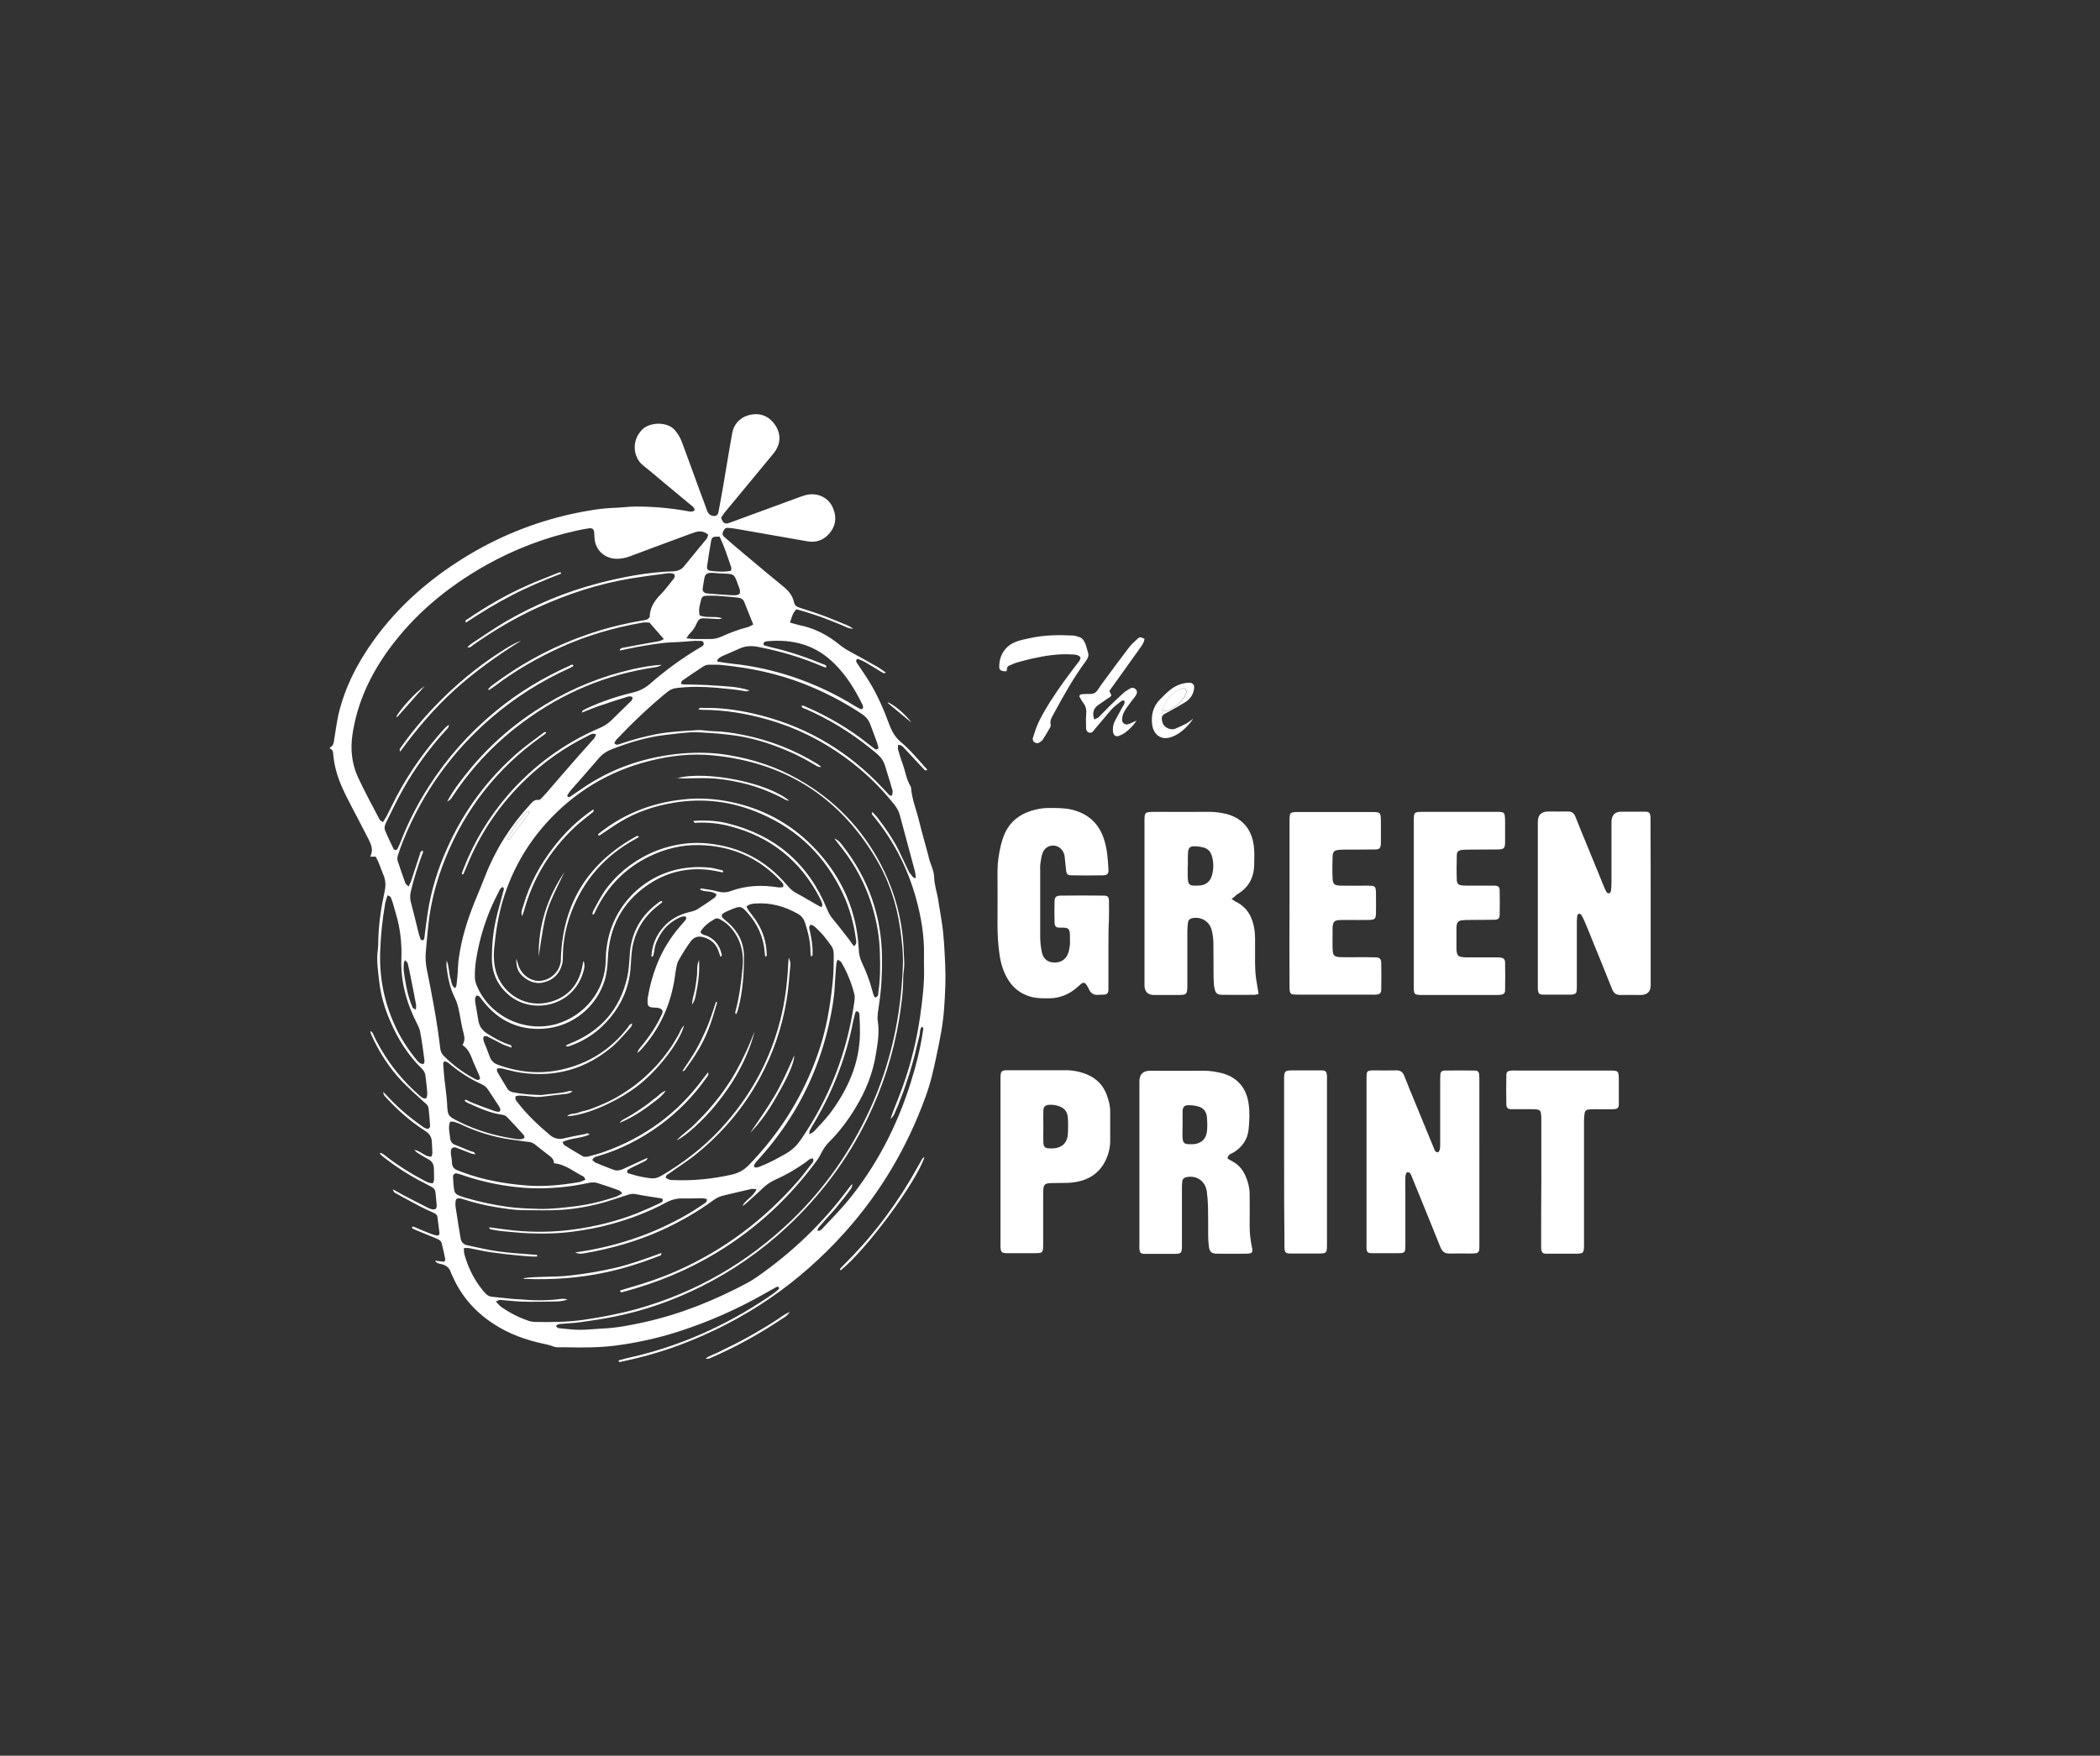 <?xml version="1.0" encoding="utf-8"?>
<!-- Generator: Adobe Illustrator 27.2.0, SVG Export Plug-In . SVG Version: 6.00 Build 0)  -->
<svg version="1.1" id="Layer_1" xmlns="http://www.w3.org/2000/svg" xmlns:xlink="http://www.w3.org/1999/xlink" x="0px" y="0px"
	 viewBox="0 0 1200.2 1003.7" style="enable-background:new 0 0 1200.2 1003.7;" xml:space="preserve">
<rect x="0" y="0" width="1200.2" height="1003.7" fill="#333333" stroke="none"/>
<style type="text/css">
	.st0{fill:#FFFFFF;}
</style>
<path class="st0" d="M188.8,427.2c1.8-1,2-2.7,2.2-4.5c0.8-4.7,1.4-9.5,2.4-14.1c3.7-15.8,11-29.9,20.5-43
	c13.9-19.2,31.4-34.4,51.4-46.8c18.9-11.7,39.2-20,61-24.9c8.3-1.8,16.6-3.3,25.1-3.6c3.8-0.1,7.6-0.7,11.5-0.7
	c9.9-0.1,19.8,0.8,29.5,2.5c1.5,0.3,3.1,0.8,4.5-0.3c0.2-1.5-0.9-2.1-1.7-2.8c-5.3-4.4-10.6-8.8-15.9-13.2
	c-3.9-3.3-7.8-6.6-11.8-9.8c-5.5-4.3-6.9-13.9-0.5-20.4c4.4-4.4,14.4-4.7,18.7,0.3c1.7,2,3,4.1,3.9,6.5c3.6,9.7,7.2,19.5,10.7,29.2
	c1.3,3.4,2.6,6.9,3.8,10.3c0.5,1.3,1.2,2.3,2.5,2.8c1.7,0.6,3.6,0.4,4-1.9c1-5.3,2-10.7,2.9-16c1.7-9.8,3.2-19.5,5-29.3
	c1-5.6,5.4-9.8,11.6-10.6c5.3-0.7,9.7,1.4,12.8,5.9c3.7,5.4,3.4,11.2-0.8,16.4c-7.4,9-14.9,18-22.3,27c-1.9,2.3-3.9,4.6-5.8,7
	c-0.7,0.9-1.2,1.8-1.9,2.8c0.3,0.7,0.5,1.3,0.8,1.8c0.7,1.2,1.8,1.8,3.2,1.3c1.1-0.3,2.1-0.7,3.2-1.1c11.5-4.2,23.1-8.5,34.6-12.7
	c2.1-0.8,4.2-1.6,6.3-2.2c6.5-1.8,13,1,15.7,6.9c2.1,4.6,2.1,9.4-0.9,13.7c-3.2,4.5-7.7,6.7-13.3,5.8c-13.5-2.3-27-4.8-40.5-7.1
	c-1.6-0.3-3.2-0.5-4.8-0.6c-1.6-0.2-2.3,0.3-3,1.8c-0.7,1.4-0.6,2.3,0.6,3.4c4.1,3.6,8.2,7.1,12.4,10.6c7.1,6,14.2,11.9,21.4,17.8
	c3,2.4,5.2,5.2,6,8.9c0.4,1.8,1.5,2.6,3.2,3.1c4.9,1.6,9.7,3.1,14.5,4.9c4.5,1.7,8.9,3.6,13.3,5.4c0.7,0.3,1.3,0.8,2.9,1.7
	c-3.1,0-4.6-1.3-6.3-1.9c-1.6-0.6-3.2-1.4-4.9-2c-1.8-0.7-3.6-1.4-5.4-2.1s-3.6-1.3-5.4-1.9c-1.7-0.5-3.3-1.1-5-1.6
	c-1.8-0.5-3.6-1-5.5-1.6c-2.3,2.2-2.7,4.8-3.7,7.6c2.2,0.6,3.8,1.1,5.5,1.5c8.5,1.7,16,5.6,22.6,11c2,1.6,4.1,3,6.4,4.2
	c5.5,3,10.9,6,16.3,9.1c1.3,0.8,2.5,1.8,4,2.8c-1.4,0.9-2-0.2-2.8-0.5c-1-0.5-1.9-1.2-2.9-1.8c-0.8-0.5-1.7-1-2.5-1.5
	c-0.8-0.5-1.6-1-2.5-1.5c-1-0.6-1.9-1.1-3-1.6c-0.8-0.4-1.7-0.7-2.5-1c-1.3,1-0.7,1.8-0.2,2.6c2.4,3.6,4.9,7.1,7.1,10.8
	c4.7,7.7,8.2,15.9,11.3,24.3c1.5,4,3.5,7.4,6.8,10.1c5.5,4.6,10,10.3,14.9,15.6c-1.2,1-1.6,0-2.1-0.4c-3.7-4-7.4-8-11.1-11.9
	c-0.8-0.9-1.7-1.9-3.5-1.9c0,1-0.3,1.9,0,2.8c0.8,2.9,1.7,5.8,2.8,8.7c1.4,4,2,8.4,4.3,12.2c0.2,0.3,0.3,0.6,0.3,0.9
	c0.5,6.6,3.1,12.7,4.6,19c1.6,6.5,3.5,13,5.2,19.4c0.1,0.3,0.2,0.6,0.2,0.9c0.8,4,3.1,7.6,3.2,11.9c0.1,4.1,1.5,8.1,2.2,12.2
	c0.7,4.1,1.3,8.2,2,12.3c1.4,8.4,1.7,16.8,2.1,25.3c0.4,8.3,0,16.6-0.6,24.9c-0.6,9.1-2.4,18-4.3,26.9c-1.7,8.2-3.5,16.2-6.4,24
	c-10.4,28.6-25.5,54.3-45.8,77c-26.2,29.3-57.6,50.8-94.4,64.6c-11.2,4.2-22.8,7.4-34.5,9.8c-0.1,0-0.3-0.1-0.5-0.1
	c-0.4-0.9,0.4-1,0.9-1.1c1.7-0.5,3.4-0.9,5.1-1.3c28.6-6.4,54.8-18.1,79.1-34.4c2.3-1.6,4.8-3.1,6.6-5.2c-0.5-1.2-1.1-1-1.7-0.7
	c-2.1,1.1-4.2,2.3-6.3,3.5c-15.9,9.1-32.5,16.4-49.9,22c-11.6,3.7-23.4,6.3-35.5,7.9c-9.4,1.2-18.8,1.2-28.2,1c-1.3,0-2.6-0.1-3.8,0
	c-1.6,0.1-3.1-0.1-4.7-0.8c-1.3-0.5-2.8-0.8-4.1-1.1c-10.6-2.2-20.6-5.8-29.6-11.8c-10.1-6.7-17.8-15.4-22.8-26.6
	c-0.3-0.7-0.7-1.4-1-2.2c-0.8-2.7-2.5-4.3-5.3-5c-1.3-0.3-2.9-0.4-3.9-2c1.9,0.2,3.6,0.4,5.3,0.6c0.3-0.6,0.7-1.1,0.6-1.4
	c-0.6-3.1-1.3-6.2-2.1-9.3c-0.4-1.5-1.9-2.1-3.2-2.7c-3.8-1.6-7.7-3.1-11.5-4.7c-0.8-0.3-1.6-0.8-2.4-1.3c0.6-1.1,1.2-0.6,1.7-0.4
	c2.8,1.2,5.6,2.4,8.4,3.5c1.3,0.5,2.7,1,4.1,1.3c0.8,0.2,1.8-0.5,1.7-1.2c-0.4-3.2-0.8-6.3-1.2-9.5c-0.2-1.2-1.1-1.8-2.2-2.3
	c-2.8-1.2-5.6-2.5-8.2-3.9c-4.5-2.4-9-4.8-13.5-7.3c-0.7-0.4-1.3-0.8-1.5-2.2c2.1,1.2,3.9,2.2,5.7,3.2c4.5,2.4,9.1,4.7,13.6,7
	c1.5,0.8,3.1,1.7,5.2,1c0.2-0.5,0.5-1.1,0.5-1.7c-0.2-2.5-0.4-5.1-0.7-7.6c-0.1-1.6-1-2.7-2.4-3.4c-1.3-0.7-2.6-1.3-3.8-2
	c-8.6-4.3-16.6-9.5-24.2-15.5c-0.5-0.4-0.9-0.9-1.3-1.3c-0.1-0.1,0.1-0.3,0.2-0.6c1.6,0.5,2.7,1.6,3.9,2.5c6.5,5,13.4,9.3,20.6,13.1
	c1.7,0.9,3.3,1.9,5.6,1.8c0.2-0.8,0.6-1.6,0.6-2.3c0-2.1-0.1-4.2-0.1-6.2c-0.1-2.5-1.2-4.2-3.4-5.3c-2.1-1.1-4.1-2.4-6.2-3.7
	c-0.5-0.3-0.8-0.8-1.7-1.6c4,0.7,6.1,4.1,9.9,3.9c0.2-0.8,0.6-1.6,0.5-2.3c0-2.1-0.2-4.2-0.3-6.2c-0.1-2.8-1.4-4.7-3.8-6.2
	c-8.1-5.2-15.3-11.5-21.9-18.6c-0.8-0.9-1.9-1.6-2.1-3.7c1.1,1,1.7,1.7,2.3,2.3c5.9,6.5,12.7,12.2,19.9,17.3c0.6,0.5,1.3,0.9,2,1.2
	c1.4,0.7,2.7,0,2.6-1.6c-0.2-3.3-0.5-6.7-0.9-10c-0.2-1.7-1.7-2.6-2.9-3.7c-4.1-3.8-8.3-7.5-12.2-11.5c-7.4-7.8-13.2-16.9-17.6-26.7
	c-0.2-0.5-0.4-1.1-0.7-2.1c1.6,0.6,1.8,1.8,2.2,2.7c3.6,7.5,8,14.5,13.3,21c3.8,4.7,8.1,9.1,12.7,13.1c1.1,0.9,2.1,2,3.8,1.7
	c1.1-1.8,0.6-3.8,0.5-5.6c-0.2-2.4-0.6-4.8-0.8-7.1c-0.2-1.7-0.8-3-2-4.2c-8.1-7.8-13.8-17.1-18.2-27.3c-3.1-7.1-5.3-14.5-6.2-22.1
	c-0.7-6.3-1.8-12.7-0.8-19.1c0.2-1.6,0.2-3.2,0.2-4.8c0.2-9.5,1.6-18.8,3.6-28c0.7-3.2,0.7-6.3-0.6-9.4c-1.5-3.5-2.5-7.2-4.5-10.6
	h-3.1c2-3.8,0.5-7.1-1.1-10.2c-3-6-6.2-11.9-9.3-17.9c-1.8-3.5-3.7-7.1-5.3-10.7c-2.8-6.1-4.8-12.5-5.4-19.3
	c-0.1-1.6-0.3-3.3-2.2-3.8L188.8,427.2L188.8,427.2z M488.1,540.9c1.7-1.4,1.3-2.8,1.1-3.9c-1.2-8.9-3.5-17.5-7.3-25.7
	c-9.9-21.4-25.6-36.9-47.2-46.2c-15.9-6.9-32.5-9.1-49.7-6.2c-10.8,1.8-21.1,5.2-30.5,10.9c-3.8,2.3-7.5,4.9-11.2,7.4
	c-0.4,0.3-1,0.9-1.5,0c0.2-0.3,0.3-0.6,0.6-0.8c15.1-12,32.4-18.3,51.6-19.7c8.8-0.6,17.6,0.3,26.2,2.3
	c18.2,4.3,33.8,13.3,46.5,27.1c14.7,16,23,34.8,24.1,56.6c0.1,2.8,0.7,5.3,1.9,7.8c2.4,5.1,4.4,10.3,5.8,15.7c0.3,1.1,0.6,2.2,1,3.2
	c0.1,0.4,0.8,0.9,1,0.8c0.5-0.2,1-0.7,1.3-1.1c0.2-0.5,0.1-1.3,0.2-1.9c1.1-7.1,1.1-14.3,0.9-21.5c-0.1-4.8-0.5-9.6-1.3-14.3
	c-3.1-18.2-10.5-34.5-22.2-48.7c-0.9-1.1-1.7-2.2-2.5-3.3c2.3,0.8,3.6,2.6,4.9,4.3c14.6,18.8,22.1,40.1,22.3,64
	c0.1,9.1-0.4,18.2-1.8,27.2c-0.4,3-1.1,6.1-0.6,9c0.9,6.2,0,12.2-1,18.1c-1.7,11.2-5.8,21.5-11.7,31.2c-4.3,7.2-9.3,13.8-15.2,19.7
	c-1.2,1.2-2.3,2.6-3.2,4.1c-1.2,1.9-2,4-3.3,5.8c-15.7,21.6-34.9,39.5-57.7,53.3c-16.7,10.1-34.5,17.4-53.3,22.4
	c-0.6,0.2-1.5,0.7-2-0.7c1.9-0.6,3.7-1.2,5.5-1.7c9.2-2.6,18.3-5.7,27.1-9.6c26.9-11.9,49.8-29.2,69.1-51.3c2.7-3.1,5.2-6.5,7.8-9.8
	c0.6-0.8,1.6-1.7,0.8-3.1c-1.8-0.2-2.8,1.2-4.1,2.1c-5.5,3.9-11.3,7.3-17.4,10c-2.7,1.2-5,2.8-7.1,4.8c-3.2,3.1-6.6,6-9.9,9
	c-0.5,0.5-1.2,0.8-1.8,1.2c1.9-3.7,6.2-5.2,8.1-9.6c-1.3,0-2.2-0.2-3-0.1c-5.1,1.2-10.2,2.4-15.4,3.6c-2.2,0.5-4.2,1.3-6.1,2.7
	c-9.3,6.8-19.3,12.5-29.8,17.3c-14.2,6.4-29.1,10.6-44.4,13.2c-1.3,0.2-2.7,0.5-5-0.5c4.2-0.7,7.4-1.1,10.6-1.8
	c19.9-3.9,38.7-11,56.1-21.5c2.6-1.6,5.1-3.3,7.6-5c0.6-0.4,1.2-1,0.9-2.3c-0.9-0.1-1.9-0.4-3-0.4c-3.5,0-7,0.2-10.5,0.1
	c-3.5-0.1-6.6,0.7-9.6,2.3c-9.9,5.3-20.3,9.3-31.2,12.3c-7.1,2-14.3,3.3-21.6,4.3c-8.7,1.2-17.5,1.4-26.3,1
	c-4.9-0.2-9.9-0.8-14.8-1.2c-1.9-0.2-3.8-0.5-5.7-0.9c-0.6-0.1-1.6-0.1-1.6-1.3c6.2,0.8,12.3,1.8,18.5,2.2c10.1,0.7,20.1,0.4,30.1-1
	c12.4-1.7,24.5-4.7,36.1-9.3c4.4-1.8,8.8-3.8,13.1-5.8c0.8-0.4,1.8-0.9,1.2-2.4c-0.5-0.1-1.1-0.3-1.7-0.4c-4.4-0.7-8.9-1.3-13.2-2.2
	c-1.8-0.4-3.4-0.2-5.1,0.4c-4.2,1.4-8.5,2.8-12.8,4.1c-8,2.3-16.2,3.8-24.5,4.4c-7.3,0.5-14.7,0.2-22.1,0.2
	c-5.4,0-10.8-0.9-16.2-1.8c-6.1-1-12.2-2.5-18.1-4.4c-1.4-0.4-2.7-1-4.2-0.1c-0.6,1.7-0.5,3.5-0.2,5.2c0.8,5.7,1.8,11.3,2.7,17
	c0.4,2.4,1.6,3.7,3.9,4.2c5.9,1.2,11.8,2.7,17.8,3.5c6.9,1,14,1.3,21,1.9c0.5,0,1.3-0.2,1.1,1c-1.1,0-2.2,0.1-3.3,0
	c-2.9-0.2-5.7-0.4-8.6-0.7c-4.8-0.5-9.5-1-14.3-1.7c-4.3-0.6-8.5-1.6-12.7-2.4c-0.9-0.2-1.8,0-3,0c0.1,1.3,0,2.5,0.3,3.5
	c0.5,1.8,1.1,3.7,1.8,5.5c2.2,5.7,5.2,11,9.2,15.7c1.2,1.5,2.6,2.9,4.7,3.1c3.8,0.4,7.6,0.8,11.4,1.2c1.6,0.2,3.2,0.2,4.8,0.3
	c7.3,0.7,14.7,0.8,22-0.1c1.7-0.2,3.4-0.5,5,0.3c-2.1,0.6-4.3,1-6.4,1c-6.4,0.1-12.8,0.3-19.2,0.1c-4.3-0.1-8.6-0.7-12.9-1
	c-0.6,0-1.3,0.5-2.4,0.9c1,1.1,1.7,2,2.5,2.7c5.1,3.7,10.6,6.5,16.6,8.5c1,0.3,2.2,0.5,3.3,0.5c9.3,0.2,18.5,0.1,27.7-1.2
	c10.4-1.5,20.8-3.5,30.9-6.3c33.6-9.5,62.9-26.5,88-50.6c19-18.3,33.8-39.5,44.8-63.5c11.9-26,17.7-53.2,18.8-81.6
	c0.3-7.2-0.5-14.3-1.5-21.5c-2.1-14.9-6.9-28.9-14.8-41.7c-21.1-34.6-52.1-53.6-92.4-57.5c-12.2-1.2-24.3,0.2-36.1,3.2
	c-23.5,5.9-43.3,18-59.4,36c-11.1,12.5-19.1,26.7-24.1,42.7c-2.9,9.4-4.4,19-5.3,28.7c-0.4,5-0.1,9.9,1.6,14.7
	c4,11.1,16.7,19.8,31.1,15.5c9.9-3,15.7-10,17.7-20.1c0.2-1.1,0.4-2.1,0.7-3.2c0.8,1.9,0.6,3.7,0.1,5.5c-5.5,20.9-30,25.7-43.5,13.4
	c-5.9-5.3-8.9-12.1-9-20c0-7.7,0.7-15.3,2.4-22.8c1.2-5.3,2.8-10.5,4.1-15.7c0.2-0.8,0.9-1.8-0.3-2.6c-1.5,0.5-1.9,2-2.5,3.2
	c-5,9.4-8.6,19.3-11,29.6c-1.4,6.1-2.5,12.2-2.4,18.5c0,1.8,0.4,3.5,1.1,5.1c7.4,17.7,27.6,27,45.5,21.9
	c15.8-4.6,28.1-18.8,28.2-36.9c0-4.2,0.6-8.3,1.5-12.3c5.4-23.5,27.8-43.3,57.9-40.2c2.2,0.2,4.4,0.9,6.6,1.4
	c0.5,0.1,1.3,0.2,1.1,1.1c-0.2,0.1-0.3,0.2-0.4,0.2c-0.6-0.1-1.2-0.3-1.9-0.4c-14.8-3.3-28.7-0.8-41.1,7.8
	c-14.5,10-21.8,24.3-22.5,41.9c-0.2,4.4-0.6,8.6-1.9,12.7c-4.5,14.2-17.5,26.3-35.3,27.4c-13.8,0.8-25.2-4.6-33.9-15.5
	c-0.8-1-1.5-2.1-2.4-3c-0.4-0.4-1.1-0.4-1.6-0.5c-1.1,1.5-0.8,3-0.6,4.4c0.5,3.3,1.2,6.6,1.7,9.9c0.5,3.2,2.1,5.5,4.8,7.3
	c3.9,2.5,7.9,4.8,12.3,6.3c0.6,0.2,1.9,0.1,1.9,1.9c-1.8-0.7-3.5-1.1-5.1-1.9c-3-1.5-5.9-3.1-9-4.6c-0.5-0.2-1.2-0.1-1.7,0.1
	c-0.3,0.1-0.4,0.8-0.4,1.3c0,0.6,0.2,1.3,0.4,1.8c1.1,2.8,2.3,5.6,3.3,8.5c0.9,2.5,2.6,3.9,5,4.7c11.9,4.3,23.9,5.4,36.3,2.6
	c15.4-3.5,27.9-11.5,37.6-24c0.6-0.8,1-2,2.5-2.3c-0.1,1.3-0.8,2.2-1.5,2.9c-3.1,3.4-6.1,7.1-9.6,10.1c-15.2,13-32.8,18-52.6,15.1
	c-3.6-0.5-7.2-1.6-10.8-2.4c-0.9-0.2-1.8,0-2.7,0c0,0.8-0.2,1.4,0,1.7c1.9,3.3,3.9,6.6,5.9,9.9c0.8,1.3,2.1,1.8,3.6,2.1
	c5,1,10.1,1.3,15.2,1.5c0.2,0,0.3,0,0.5,0c5.4-0.8,10.8-0.8,16.1-2.3c0.4-0.1,0.9,0,1.9,0.1c-1.4,1-2.4,1.4-3.4,1.5
	c-4.3,0.5-8.6,0.9-12.8,1.5c-2.6,0.4-5.1,0.4-7.6,0c-2.2-0.3-4.5-0.4-6.7-0.5c-0.7,0-1.5,0.2-2.1,0.4c-0.6,2,0.7,2.9,1.5,4
	c5.2,6.7,11.4,12.5,17.9,18c2.5,2.2,5.3,2.8,8.5,2c3.9-0.9,7.8-1.7,11.7-2.4c0.7-0.1,1.7-1,2.6,0.3c-4.9,2.2-10.4,1.9-15.4,4.2
	c0.4,0.8,0.5,1.5,1,1.8c3.5,2.2,7,4.4,10.6,6.4c0.9,0.5,2.2,0.3,3.2,0.1c3.1-0.8,6.2-1.6,9.2-2.7c22.9-8.2,41.7-21.9,56.2-41.6
	c0.9-1.2,1.9-2.4,3-3.8c0.5,1.5-0.3,2.1-0.8,2.9c-7.5,10.7-16.5,19.9-27.1,27.6c-10.7,7.7-22.3,13.7-35,17.4
	c-1.2,0.3-2.5,0.5-3.3,2.2c0.6,0.5,1.2,1.3,2,1.6c3.2,1.4,6.5,2.6,9.8,3.9c1.9,0.8,3.7,0.6,5.6-0.2c3.8-1.8,7.5-3.5,11.3-5.2
	c1-0.4,1.9-0.8,2.9-1.3c-0.2,1-0.8,1.5-1.4,1.8c-2.3,1.2-4.6,2.3-6.9,3.4c-1,0.5-2,1-2.9,1.6c-0.7,0.4-0.6,1.8,0.1,2
	c2.6,0.8,5.2,1.6,7.9,2.1c7.9,1.4,7.9,1.4,14.8-2.9c12.6-7.8,23.9-17.1,33.6-28.4c14.8-17.1,25.1-36.5,30.7-58.5
	c2.7-10.6,4-21.3,4.5-32.2c0-0.7,0.1-1.5,0.3-3.2c1.2,2.4,1,4,0.8,5.4c-0.6,6.4-1,12.8-2.1,19c-2.6,15.6-7.7,30.3-15.2,44.2
	c-9.6,17.7-22.4,32.6-38.2,45c-4.3,3.3-8.9,6.2-13.3,9.4c-1,0.7-2.4,1.1-2.3,2.7c2.1,1.2,2.1,1.2,3.9,1.3
	c11.4,0.5,22.6-0.6,33.8-3.1c3.9-0.9,7-2.6,9.8-5.5c15.2-15.7,27.2-33.5,35.6-53.6c4.1-9.7,7.3-19.8,9.3-30.2
	c1.3-6.6,2.2-13.2,2.9-19.9c0.6-5.4,0.7-10.8,0.7-16.3c0-1.8-0.2-3.5-1.2-5c-2.9-4.2-6.1-8.2-10-11.5c-0.5-0.5-1.4-0.6-2-0.9
	c-1.2,1.2-0.8,2.2-0.5,3.3c0.9,4.4,1.8,8.8,1.6,13.3c0,0.5,0.2,1.3-1,1.5c-0.1-1-0.2-1.9-0.2-2.8c0-5.7-1.4-11.1-3.1-16.4
	c-0.7-2.2-2-3.9-4.1-5.1c-7.6-4.3-15.6-6.5-24.3-5.9c-1.7,0.1-3.5,0.3-5.1,1.8c0.5,0.9,0.9,1.7,1.4,2.4c1.5,2.1,3.2,4,4.5,6.2
	c3.6,5.6,5.5,11.8,5.7,18.5c0,0.5,0.3,1.4-0.9,1.4c-0.1-0.6-0.1-1.2-0.2-1.9c-0.6-9-4.1-16.7-10.1-23.3c-3.2-3.6-3.9-3.7-8.3-2
	c-1.2,0.5-2.4,1-3.5,1.5c-0.9,0.4-1.8,0.9-2.4,1.5c-0.3,0.3-0.4,1.4-0.1,1.7c0.9,1.1,2.1,2,3.2,2.9c5.9,5.2,9.3,11.6,9.3,19.7
	c0,9.9-0.7,19.8-3.2,29.4c-0.3,1.2-0.6,2.4-1.4,3.6c-0.2-0.6-0.5-1-0.4-1.2c2.3-8.3,3.4-16.9,4.2-25.5c0.8-8.1-0.8-15.6-6-22
	c-1.8-2.3-4-4.1-6.6-5.5c-1-0.6-2.1-1-3.2-0.4c-3.3,1.9-6.4,4-8.3,7.5c0.9,1.7,2.5,1.7,3.8,2.2c4.4,2,7.1,5.4,8.2,10
	c0.2,0.6,0.5,1.6-0.6,1.9c-0.4-1.2-0.7-2.5-1.2-3.6c-1.4-3.7-4-6.1-7.7-7.3c-3.6-1.2-6.1-0.6-8.4,2.6c-2.4,3.4-4.6,6.9-6.6,10.5
	c-0.7,1.2-1,2.7-1.3,4.1c-0.7,3.8-1,7.6-1.9,11.3c-2.9,13.4-8.9,25.2-18.1,35.4c-0.7,0.8-1.5,1.4-2.3,2.1c0.4-1.5,1.2-2.6,2.1-3.6
	c4.6-5.5,8.7-11.5,11.7-18c0.5-1,1-2,0.3-3.2c-1.3-1.2-3-1.1-4.6-1.2c-3.6-0.1-3.7-1.5-3.6-4.2c0-0.5,0.1-1,0.1-1.4
	c2.2-13,6.6-25,14.4-35.7c2.1-3,4.6-5.7,7-8.5c0.5-0.6,1-1.3,0.1-2.3c-1.3-0.2-2.6,0.3-3.9,0.9c-4.4,2.2-8,5.3-10.5,9.6
	c-1.6,2.8-3,5.6-3.3,8.9c0,0.6-0.2,1.3-0.4,1.9c-0.2,0.6,0.1,1.7-1.3,1.7c0.3-6.4,2.5-11.8,6.6-16.6c4.1-4.8,9.4-7.6,15.5-9
	c1.4-0.3,2.8-0.7,4-1.4c3.4-2.1,6.7-4.4,10-6.7c0.5-0.4,0.8-1.2,1.2-1.7c-2.8-2.8-6.8-1.1-9.6-3.1c0.3-0.2,0.6-0.5,0.8-0.5
	c3,0.5,6,0.8,8.9,1.6c2.7,0.8,5.2,0.9,7.9-0.1c8.9-3.3,18.1-3.6,27.4-2.1c0.9,0.1,1.8-0.1,2.6-0.2c0.5-1.9-0.7-2.6-1.5-3.5
	c-12.6-13.4-28.2-20.1-46.5-20.5c-9.9-0.2-19.4,2.1-28.3,6.4c-13.9,6.7-24.1,17.2-30.8,31c-0.2,0.4-0.4,0.9-0.6,1.3
	c-0.3,0.4-0.2,1.3-1.4,0.8c0.2-0.7,0.4-1.5,0.7-2.2c2-3.6,3.9-7.4,6.2-10.8c12.6-18.2,36.7-30.7,61.8-27.1c7.4,1,14.4,3,21,6.3
	c8.8,4.3,16,10.5,22.2,17.9c1.4,1.6,2.9,2.9,4.8,3.9c3.8,2,7.5,4.3,11.2,6.4c0.9,0.5,1.9,1,3.2,1.7c0.2-1,0.5-1.6,0.3-2.1
	c-0.3-1.1-0.8-2.1-1.3-3.1c-11-21.4-28.2-35.2-51.5-41.2c-6.1-1.6-12.2-2.2-18.5-2c-0.7,0-1.9,0.6-2.3-1c6.6-0.5,12.9-0.2,19.2,1.3
	c27.4,6.7,46.6,23,57.2,49.2c0.9,2.1,1.9,4,3.4,5.7c3.3,3.9,6.3,8,9.5,12C486.5,539,487.2,539.8,488.1,540.9L488.1,540.9z
	 M332.5,407.4c0.4-0.9,0.4-1.1,0.5-1.2c0.5-0.3,1.1-0.6,1.6-0.9c8.7-4.1,17.8-7.2,27.1-9.4c3.7-0.9,6.8-2.4,9.7-4.9
	c8.8-7.7,18.2-14.6,28.3-20.6c1.1-0.7,3-1.2,2.4-3c-0.5-1.5-2.2-0.9-3.4-1c-0.8-0.1-1.6-0.1-2.4,0c-4.1,0.3-8.3,0.7-12.4,0.8
	c-6.6,0.3-13,1.5-19.4,2.6c-3.4,0.6-6.8,1.4-10.3,2.1c0.2-1.4,1.2-1.4,1.9-1.6c5.8-1.1,11.6-2.2,17.4-3.2c2-0.3,4-0.5,5.9-1.8
	c-2.8-3.1-5.3-6.1-8.2-9.4c-1,0-2.5-0.2-3.8,0c-16.3,2.8-32.1,7.4-47.1,14.2c-13.4,6.1-26.1,13.4-37.9,22.4c-1,0.7-2,1.4-3.1,2.1
	c-0.1-0.5-0.2-0.7-0.2-0.7c0.6-0.7,1.2-1.4,2-2c16.5-12.4,34.4-22.1,53.8-28.9c10.7-3.8,21.7-6.5,32.9-8.4c1.3-0.2,2.6-0.3,3.5-1.9
	c0.1-4.9,2.5-9.1,6.1-12.7c2.6-2.6,4.8-5.6,7.1-8.5c0.7-0.8,1.6-1.7,0.9-3.2c-1.8-1-3.9-0.6-5.9-0.3c-6.2,0.8-12.4,1.6-18.5,2.6
	c-18.9,3.1-36.9,9-54.3,17c-12.8,5.9-24.9,13.1-36.4,21.2c-0.8,0.6-1.5,1.7-3.2,1.2c0.9-0.8,1.5-1.5,2.3-2
	c6.4-4.2,12.7-8.6,19.3-12.5c16.7-9.7,34.3-17.1,53-22c14.1-3.7,28.4-6.4,42.9-6.9c2.6-0.1,4.6-0.8,6.3-2.8
	c4.2-5.2,8.5-10.4,12.8-15.6c0.6-0.7,0.7-1.7,1.1-2.5c-2.3-2-4.8-2.3-7.4-1.5c-2.4,0.8-4.8,1.7-7.2,2.6c-10,3.7-20.1,7.4-30.1,11.2
	c-2.7,1-5.5,1.6-8.4,1.4c-6.5-0.4-11.4-5.1-11.9-11.6c-0.1-1.1-0.1-2.2-0.2-3.4c-0.2-1.9-1-2.6-2.8-2.4c-2.4,0.3-4.7,0.8-7.1,1.3
	c-18.2,4-35.5,10.6-51.8,19.7c-22,12.4-41.1,28.1-56,48.7c-10.5,14.6-17.9,30.5-20.5,48.5c-1.2,8.3-0.3,16.4,3.1,23.9
	c3.8,8.3,8.2,16.2,12.4,24.3c0.3,0.6,1.1,0.9,2,1.6c0.8-1.4,1.5-2.4,2.1-3.5c1.9-3.7,3.7-7.5,5.6-11.1c7.4-14.1,16.6-26.9,27.2-38.7
	c0.8-0.9,1.8-1.6,2.7-2.4c0.1,1-0.3,1.7-0.8,2.2c-9.8,10.6-18.3,22.2-25.4,34.8c-3.4,6-6.3,12.2-9.4,18.4c-0.8,1.6-1.5,3.3-0.8,5.1
	c1.5,3.5,3.1,7,4.8,10.4c0.5,1,1.8,0.9,2.3,0c0.8-1.6,1.5-3.2,2.1-4.8c4.2-10.8,9.5-21,15.7-30.7c10.4-16.3,23.1-30.6,38-42.9
	c13-10.8,27.3-19.4,42.7-26.3c0.6-0.3,1.3-1,2-0.1c-0.1,0.2-0.1,0.4-0.2,0.5c-0.7,0.4-1.4,0.8-2.1,1.1
	c-16.1,7.3-30.9,16.6-44.4,28.2c-22.5,19.3-39.3,42.7-50.5,70.2c-1.1,2.8-2.2,5.7-3.1,8.6c-0.3,1-0.4,2.3-0.1,3.2
	c1.4,4.3,2.9,8.5,4.4,12.7c0.2,0.6,1,1,1.8,1.9c0.6-1.4,1.2-2.3,1.5-3.3c1.6-4.9,3.2-9.7,4.8-14.6c0.3-1,0.4-2.2,1.7-2.7
	c0.7,1.2-0.3,2.2-0.6,3.2c-2.3,6.6-4.5,13.3-6.1,20.2c-0.5,2.1-0.5,4,0,6.1c1.5,5.5,2.8,11.1,4.2,16.7c0.4,1.5,0.8,3.1,1.4,4.6
	c0.1,0.3,0.8,0.5,1.2,0.5c0.2,0,0.6-0.3,0.7-0.5c0.2-0.4,0.3-0.9,0.3-1.4c0.6-4.8,1.2-9.5,1.9-14.2c2-12.7,5.8-24.9,11.1-36.6
	c9.6-21.5,23.3-40,41.2-55.3c4.4-3.7,9.1-7,13.7-10.5c0.4-0.3,1-1,1.7,0c-1,0.8-1.9,1.6-3,2.3c-25,17.8-43.2,41-54.7,69.5
	c-4.9,12.2-8.3,24.8-9.7,37.9c-0.6,5.4-1,10.8-1.5,16.2c-0.2,2.9,0,5.7,0.5,8.6c3.1,15.2,6,30.4,7.8,45.8c0.2,1.6,0.8,3.1,2,4.3
	c5.5,5.5,11.6,10,18.5,13.5c0.8,0.4,1.5,0.5,2.3-0.5c-0.2-0.8-0.4-1.7-0.8-2.5c-0.9-2.2-2-4.4-2.9-6.6c-1.5-3.7-2.6-7.6-6.4-10.1
	c1.4-2.2,1.3-4.2,0.7-6.5c-1-3.8-1.7-7.8-2.4-11.7c-0.6-3.1-1.3-6.2-2.8-9.1c-2.7-5.5-3.9-11.5-4.6-17.5c-0.1-1.2,0.1-2.4,0.1-3.5
	c0.8,1.8,1,3.7,1.3,5.5c0.2,1.7,0.4,3.5,1,5.2c0.5,1.7,0.4,3.9,2.6,5.1c0.3-0.7,0.6-1.2,0.7-1.7c0.3-2.4,0.5-4.8,0.7-7.2
	c0.2-2.7,0.2-5.5,0.6-8.1c1.6-11.5,5-22.4,9.4-33.1c1.9-4.6,3.8-9.2,5.6-13.8c5.9-15.2,14.5-28.8,25.5-40.8c1.4-1.5,2.6-3.3,5.1-2.9
	c0.5,0.1,1.2-0.5,1.6-0.9c0.9-0.9,1.8-1.9,2.6-2.8c5.9-6.8,11.7-13.6,17.6-20.3c3.3-3.7,6.6-7.4,9.9-11.1c0.5-0.6,0.8-1.5,1.2-2.4
	c-2.1-0.9-3.4,0.2-4.8,0.9c-13.1,6.5-25,14.8-35.6,25c-13.7,13.2-24.5,28.6-32.1,46.1c-1,2.4-1.9,4.7-3,7.1
	c-0.2,0.4-0.3,1.4-1.3,0.7c0.3-0.9,0.5-1.8,0.9-2.7c6.1-15.8,14.8-30.1,25.9-42.9c14.6-16.6,32-29.3,52.4-38c2.4-1,4.4-2.4,6.3-4.2
	c3.5-3.5,7.1-6.9,10.6-10.4c0.3-0.3,0.8-0.6,1-1c0.3-0.5,0.6-1.2,0.5-1.7c-0.1-0.4-1-0.6-1.5-0.6c-0.8,0-1.6,0.2-2.3,0.5
	c-4.1,1.3-8.2,2.5-12.3,4C341.3,403.8,337.3,405.5,332.5,407.4L332.5,407.4z M523.3,502.1c0.1-2.1-0.3-3.8-0.8-5.5
	c-2.7-10.2-5.5-20.4-8.2-30.5c-0.6-2.4-1.8-4.4-3.3-6.3c-8-10.1-17.2-18.9-27.6-26.5c-13.5-9.9-28.3-17.3-44.5-21.9
	c-12.2-3.5-24.6-5.6-37.3-5.6c-0.7,0-1.5-0.1-2.4-0.2c0.8-1.4,1.8-0.9,2.7-0.9c9.8-0.2,19.5,1.1,29,3.3c27,6.2,50.3,19.1,69.9,38.7
	c2.3,2.3,4.4,4.6,6.6,6.9c0.6,0.7,1.2,1.5,2.4,1.2c0.5-2.4,0.5-2.4,0.1-3.6c-0.9-3.2-1.9-6.4-2.9-9.6c-2.2-7.6-2.5-8-8.8-13.2
	c-0.2-0.2-0.5-0.4-0.8-0.6c-11.2-9.1-23.5-16.6-36.7-22.4c-0.9-0.4-2.3-0.4-2.6-1.8c0.8-0.6,1.5,0,2.2,0.3
	c13,5.6,25.1,12.7,36.1,21.5c1.1,0.9,2.3,1.8,3.4,2.6c0.7,0.5,1.4,0.7,2.3-0.3c-0.3-1.2-0.6-2.6-1.1-3.9c-1.1-3.2-2.4-6.3-3.5-9.4
	c-1-2.9-2.8-4.9-5.3-6.5c-10.5-6.9-21.5-12.6-33.1-17.1c-14.9-5.8-30.3-9-46.1-10.6c-2.5-0.3-5.1-0.2-7.7-0.2
	c-1.1,0-2.3,0.3-3.2,0.9c-4,2.6-8,5.3-11.9,8c-0.6,0.4-1.2,1.1-0.6,2.3c6.2,0.2,12.6,0.2,18.9,0.7c6.4,0.5,13,0.5,19.9,2.8
	c-1.2,0.3-1.6,0.6-2,0.5c-5.5-1-11.1-1.5-16.6-2c-7.7-0.7-15.3-0.8-23,0.1c-2,0.2-3.7,0.9-5.2,2.1c-10.3,8.4-19.9,17.5-29.1,27.2
	c-0.6,0.6-1,1.5-1.4,2.2c1.1,1.5,2.2,0.8,3.2,0.5c7-2.4,14-4.3,21.3-5.7c7.6-1.4,15.2-1.7,22.9-2.2c3-0.2,6,0.6,9.1,0.6
	c5.8,0.1,11.4,1,17.1,2.1c15.2,3,29.4,8.6,42.6,16.7c0.8,0.5,1.4,1.1,2.1,1.6c-1.2,0.2-2-0.1-2.8-0.6c-5.3-3.2-10.8-6.2-16.6-8.6
	c-10.5-4.5-21.3-7.8-32.7-9.1c-4-0.5-7.9-0.9-11.9-1.1c-3.3-0.2-6.7-0.5-10-0.4c-4.9,0.3-9.8,0.9-14.8,1.5
	c-10.7,1.2-20.9,4.3-30.9,8.2c-2.9,1.1-5.4,2.7-7.4,5.1c-5.2,6.1-10.5,12-15.8,18.1c-0.7,0.8-1.4,1.7-2,2.7
	c-0.4,0.5-0.4,1.2,0.4,1.5c0.3-0.1,0.7,0,0.9-0.2c2.1-1.4,4.2-2.9,6.3-4.3c17.5-12.2,37-18.7,58.1-20.5c8.8-0.7,17.6-0.5,26.3,1
	c14,2.3,27.3,6.7,39.6,13.7c20.6,11.6,36.4,27.9,47.4,48.9c6.4,12.3,10.5,25.4,12.2,39.1c0.7,5.7,0.9,11.5,1.1,17.2
	c0.1,2.9-0.6,5.7-0.6,8.6c0,7.9-1.1,15.6-2.3,23.3c-3.3,20-9.4,39.1-18.3,57.3c-11.4,23.4-26.8,43.8-45.8,61.6
	c-14.7,13.7-31.1,25.1-49.1,34.1c-15.6,7.8-32,13.6-49.2,17.1c-6.4,1.3-12.9,2.3-19.4,3.2c-4.1,0.6-8.3,0.7-12.4,1.1
	c-0.6,0.1-1.2,0.4-1.7,0.8c-0.1,0.1-0.2,0.7,0,0.8c0.5,0.4,1.1,0.8,1.6,0.8c4,0.4,8,0.9,11.9,0.9c4.1,0,8.3-0.5,12.4-0.7
	c8-0.3,15.9-1.8,23.6-3.5c21.1-4.6,40.9-12.6,59.8-22.7c1.8-1,3.6-2.1,5.3-3.3c20.1-14,37.6-30.7,52.2-50.4c0.7-1,1.5-1.9,2.3-2.8
	c0.1,2.2-1.3,3.5-2.4,5c-1.1,1.6-2.3,3-3.5,4.5c-1.1,1.4-2.2,2.8-3.3,4.1c-1.2,1.5-2.5,2.9-3.8,4.3c-1.3,1.4-2.6,2.8-3.8,4.3
	c-1.1,1.4-2.8,2.5-3.1,4.6c1.8,0.2,2.6-1,3.4-1.9c4.6-4.9,9.3-9.7,13.6-14.8c16.6-20.1,28.3-42.8,36.2-67.7
	c3.1-9.8,5.6-19.7,7.1-29.8c0.1-0.8,0.7-1.9-0.7-2.4c-1.2,1.5-0.9,3.3-1.3,5c-0.5,1.9-0.9,3.7-1.4,5.6c-0.4,1.7-0.8,3.4-1.2,5.1
	c-0.5,1.9-1,3.7-1.5,5.5c-0.5,1.7-1,3.4-1.5,5.1c-0.6,1.8-1.2,3.7-1.8,5.5c-0.6,1.7-1.1,3.3-1.7,5c-0.7,1.8-1.4,3.6-2.1,5.4
	c-0.6,1.6-1.2,3.3-2,4.9c-0.8,1.6-1,3.6-3.4,5.6c0.8-2.2,1.2-3.4,1.6-4.5c2-5.2,4.2-10.4,6-15.7c4.4-12.5,7.5-25.4,9.4-38.6
	c1.3-9.3,2.5-18.7,2.2-28.2c-0.1-2.2,0-4.5,0-6.7c0.2-11-1.6-21.7-4.5-32.2c-4.8-17.5-12.9-33.3-24.5-47.4c-0.4-0.5-1.3-1-0.5-2.2
	c1.1,1.2,2.3,2.3,3.2,3.6c4.3,5.6,8.3,11.4,11.5,17.6c2.2,4.4,4.2,9,6.4,13.4C521.1,500.1,521.2,501.6,523.3,502.1L523.3,502.1z
	 M257.2,641.3c-1.2,3.3-0.2,6.4,0.1,9.5c0.2,1.8,1.1,3,2.7,3.6c2.9,1.2,5.9,2.4,8.8,3.6c0.9,0.4,2.3,0.2,2.9,1.9
	c-1-0.2-1.7-0.2-2.4-0.5c-2.7-1-5.4-2.1-8-3.1c-1-0.4-2.1-0.8-3.3,0.4c-0.9,2.5,0.3,5.2,0.3,7.8c0,2.4,1.2,3.9,3.4,4.6
	c1,0.4,2.1,0.8,3.1,1.2c11.6,4.3,23.7,6.4,36,7.4c10.1,0.8,20.1-0.2,30-1.9c1.2-0.2,2.3-0.8,3.8-1.4c-0.5-0.8-0.6-1.6-1.1-1.8
	c-5.5-2.7-10.3-7-16.9-7.6c0-1.8-0.9-3-2.2-4c-2.8-2.1-5.6-4.3-8.3-6.5c-1.2-0.9-2.4-1.6-3.9-1.7c-1.7-0.2-3.5-0.4-5.2-0.7
	c-3.6-0.5-7.3-0.9-10.9-1.7c-8.3-1.7-16.3-4.5-23.9-8.2C260.7,641.9,259.4,640.8,257.2,641.3L257.2,641.3z M430.9,667
	c1.3,0.8,2.4,0.3,3.6-0.2c5.2-2,10.1-4.7,15-7.5c3.4-2,6-4.6,8.2-7.8c16.3-23.7,26.4-49.8,30.5-78.3c0.2-1.7,0.5-3.6,0-5.2
	c-1.7-6.4-4.1-12.4-7.5-18.1c-0.3-0.5-1.2-0.8-2-1.3c-0.3,1-0.6,1.5-0.7,2.1c-0.3,4.1-0.7,8.3-0.9,12.4c-0.3,7.2-1.6,14.3-3.1,21.3
	c-4.4,20-12,38.7-23.2,55.9c-5.3,8.2-11.3,15.9-17.9,23.1C432.2,664.4,430.9,665.3,430.9,667L430.9,667z M409.9,378.2
	c3.3,0.5,6.2,1,9.2,1.3c11.5,1.2,22.6,3.7,33.6,7.3c12.6,4.2,24.6,9.8,35.9,16.8c1.1,0.7,2.2,1.2,3.4,1.8c0.5,0.2,1.4-0.5,1.3-1
	c-0.1-0.6-0.2-1.3-0.5-1.8c-4.2-8.5-9.1-16.5-15.9-23.2c-10.8-10.8-23.8-14.2-38.6-12.8c-0.3,0-0.6,0.1-0.9,0.2
	c-0.9,0.3-1.3,0.8-0.8,2.1c1.3,0.4,2.8,0.8,4.4,1.2c10.3,2.3,20.2,5.8,30,9.8c0.6,0.2,1.6,0.4,1.1,1.8c-0.8-0.3-1.5-0.5-2.2-0.8
	c-11.6-5-23.7-8.6-36.1-11c-3.9-0.8-7.6-0.8-11.2,0.9c-3.2,1.4-6.4,2.8-9.6,4.2c-0.9,0.4-1.7,0.9-2.4,1.5
	C410.1,376.7,410.1,377.4,409.9,378.2L409.9,378.2z M355.7,682.2c-0.8-0.8-1.3-1.5-1.9-1.7c-4.2-1.5-8.4-3-12.7-4.3
	c-1-0.3-2.2-0.3-3.3-0.2c-1.6,0.2-3.1,0.6-4.7,0.9c-6.4,1.3-12.9,2-19.5,2.3c-6.2,0.3-12.4,0.1-18.6-0.6c-10-1.1-19.8-3.2-29.4-6.4
	c-1.4-0.5-2.7-1-4.1-1.3c-1.5-0.4-2.7,0.4-2.6,1.9c0.1,2.7,0.3,5.4,0.8,8.1c0.1,0.8,1,1.7,1.7,2.1c1.5,0.8,3.2,1.3,4.9,1.8
	c7.8,2.3,15.8,4,23.8,5.1c6.2,0.9,12.4,1,18.6,1.2c6.7,0.1,13.4-0.7,20-1.5c8.1-1,16-3,23.7-5.6
	C353.5,683.5,354.4,682.9,355.7,682.2L355.7,682.2z M242.2,608.2c0.2-0.7,0.5-1.3,0.4-1.9c-0.7-5.4-1.4-10.8-2.4-16.1
	c-0.3-1.7-1-3.4-1.8-4.9c-6-11.7-9.5-24.1-9-37.3c0.3-8.7-0.6-17.2-3.1-25.5c-0.6-2-1.1-4-1.7-6c-0.4-1.2-0.8-2.5-1.3-3.6
	c-0.2-0.4-0.9-0.6-1.8-1.1c-0.6,1.9-1.1,3.3-1.4,4.9c-1.5,8.8-2.5,17.7-2.8,26.7c-0.6,14.8,2.1,28.9,8.2,42.4
	c3.3,7.5,7.8,14.3,13,20.6C239.4,607.3,240.1,608.4,242.2,608.2L242.2,608.2z M265.5,629.3c0.2-0.2,0.4-0.5,0.6-0.7
	c1.4,0.7,2.9,1.4,4.3,2c4,1.6,8,3,12.1,4.5c0.7,0.3,1.5,0.4,2.3,0.5c0.8,0.1,1.4-0.9,1.1-1.7c-0.2-0.4-0.4-0.9-0.6-1.3
	c-2.1-3.2-4.2-6.4-6.3-9.6c-0.9-1.4-2.1-2.4-3.6-3.1c-6.9-3.1-13.1-7.2-18.9-12.1c-0.7-0.6-1.6-0.8-2.5-1.2
	c-0.4,0.7-0.8,1.1-0.7,1.5c0.2,2.9,0.4,5.7,0.7,8.6c0.5,4.6,1.2,9.2,1.5,13.8c0.4,7.6,0.2,7.4,7.6,11.1c9.8,4.8,20.2,7.8,31,9.4
	c1.8,0.3,3.7,0.7,5.7-0.5c-0.2-0.7-0.2-1.4-0.6-1.8c-3.1-3.4-6.2-6.8-9.5-10.2c-0.6-0.6-1.6-1.1-2.5-1.2c-6.9-0.9-13.2-3.8-19.4-6.6
	C266.9,630.4,266.2,629.8,265.5,629.3L265.5,629.3z M392.3,364.9c2,0.2,3.1,0.4,4.2,0.4c3,0,6.1,0,9.1,0c2.3,0.1,4.4-0.4,6.5-1.3
	c5-2.2,10-4.2,15.3-5.5c1-0.3,1.9-0.9,3.1-1.5c-1.8-4.5-3.5-8.8-5.2-13c-0.7-1.7-2.2-2.2-3.9-2.4c-3.8-0.4-7.6-0.7-11.4-1
	c-2.2-0.1-4.5-0.1-6.7,0c-1.2,0-2.2,0.7-2.5,1.9c-0.7,2.9-1.8,5.8-0.9,9.3c4,1.7,8.6,0.2,12.7,1.6c-0.6,0.4-1.1,0.5-1.7,0.5
	c-2.6-0.1-5.1-0.3-7.6-0.4c-3.1-0.2-3.9,0.2-5.2,3c-0.9,2.1-2.1,3.9-3.7,5.5C393.7,362.6,393.3,363.4,392.3,364.9L392.3,364.9z
	 M489.2,578.1c-0.7,1.7-1.1,3.5-1.5,5.3c-3.9,20.2-11.2,39.2-21.5,57c-1.1,1.9-2.3,3.8-3.4,5.8c-0.2,0.5-0.2,1.1-0.3,2.3
	c1.4-0.8,2.3-1.2,2.8-1.8c3-3.3,6.2-6.5,8.9-10c10.3-13.7,17.1-28.8,17.3-46.2c0-3.3-0.1-6.7-0.3-10
	C491.2,579.5,491.1,578.2,489.2,578.1L489.2,578.1z M422.7,339.5c0.7-2.1-0.4-3.8-1-5.5c-2-5.8-2.2-5.9-8.1-6.1
	c-1.6,0-3.2-0.2-4.8-0.3c-0.9-0.1-1.9-0.2-2.9-0.1c-1.9,0.1-2.9,0.9-3.3,2.9c-0.4,2-0.7,4.1-1,6.1c-0.2,1.4,0.7,2.4,2.1,2.7
	c0.8,0.1,1.6,0.1,2.4,0.2c3.6,0.3,7.3,0.6,11,0.8C419,340.2,420.9,340.7,422.7,339.5L422.7,339.5z M411.3,306.8c-1,0-1.8,0-2.5,0
	c-1.3,0.1-2.1,0.8-2.3,2c-0.9,5-1.7,10-2.4,15.1c-0.2,1.3,0.5,2.2,1.8,2.4c3.9,0.5,7.9,0.8,11.9,0c0.1-0.8,0.3-1.5,0.1-2
	C415.9,318.4,414,312.5,411.3,306.8L411.3,306.8z M237.7,577.2c0.1-1.3,0.2-2,0.1-2.8c-1-5.5-2.1-10.9-3.2-16.4
	c-0.5-2.5-1-5-1.6-7.4c-0.2-0.6-0.9-1-1.5-1.7c-0.4,0.8-0.7,1.2-0.7,1.7c-0.1,1.6-0.2,3.2,0,4.8c0.8,5.5,1.6,11,3.4,16.3
	c0.5,1.5,1,3,1.7,4.4C236,576.4,236.7,576.6,237.7,577.2L237.7,577.2z M302.3,463.7c-0.6,0.3-1.2,0.3-1.4,0.6c-3.7,4-6.9,8.3-9.7,13
	c-0.4,0.8-1.3,1.4-0.8,2.5c0.3,0,0.7,0.1,0.8-0.1c3.7-4.8,7.3-9.6,10.9-14.5C302.3,464.9,302.2,464.3,302.3,463.7z"/>
<path class="st0" d="M845.5,664.7c0,15.2,0,30.4,0,45.6c0,0.5,0,1,0,1.4c0,4.7-0.2,4.8-4.9,4.9c-4,0-8-0.1-12,0
	c-2.9,0.1-4.3-1.1-5.4-3.7c-4.1-10.4-8.4-20.7-12.6-31.1c-1.3-3.3-2.7-6.5-4-9.8c-0.4-0.9-0.8-1.8-2-1.9c-0.7-0.1-1.3,1-1.4,2.7
	c-0.1,3,0,6.1,0,9.1c0,10.1,0,20.1,0,30.2c0,4-0.3,4.3-4.4,4.3c-5,0-9.9,0-14.9,0c-2.2,0-2.8-0.7-2.9-2.9c-0.1-1,0-1.9,0-2.9
	c0-31,0-62,0-93c0-1.3,0-2.6,0.1-3.8c0.1-1.1,0.8-1.7,1.9-1.8c0.6-0.1,1.3-0.1,1.9-0.1c4.3,0,8.6,0.1,13,0c2.4-0.1,3.8,0.9,4.7,3.2
	c2.1,5.4,4.3,10.7,6.5,16c3.4,8.3,6.8,16.6,10.2,24.8c0.5,1.1,0.7,2.6,2.2,2.8c0.9,0.1,1.6-1.2,1.6-3.6c0-12.2,0-24.3,0-36.5
	c0-1.4,0-2.9,0.1-4.3c0.1-1.6,0.9-2.3,2.5-2.3c5.8-0.1,11.5-0.1,17.3,0c1.6,0,2.3,0.8,2.4,2.4c0.1,1.3,0.1,2.6,0.1,3.8
	C845.5,633.7,845.5,649.2,845.5,664.7L845.5,664.7z"/>
<path class="st0" d="M943.4,516.7c0,15.5,0,31,0,46.5c0,3.7-1.9,5.5-5.6,5.6c-3.8,0-7.7-0.1-11.5,0c-2.7,0.1-4.1-1.1-5-3.5
	c-3.5-8.9-7.2-17.8-10.8-26.7c-1.7-4.2-3.3-8.3-5.1-12.4c-0.5-1.2-1.1-2.3-1.8-3.4c-0.2-0.3-0.9-0.5-1.2-0.4
	c-0.4,0.1-0.9,0.6-0.9,0.9c-0.2,1.3-0.3,2.5-0.3,3.8c0,7,0,14.1,0,21.1c0,5,0,9.9,0,14.9c0,1.1,0,2.2-0.1,3.3
	c-0.1,1.3-0.8,1.9-2.2,2.1c-0.3,0-0.6,0.1-1,0.1c-5.3,0-10.5,0-15.8,0c-2.5,0-3-0.7-3.2-3.2c0-1,0-1.9,0-2.9c0-30.9,0-61.7,0-92.6
	c0-4,2-6,6.1-6c3.7,0,7.4,0.1,11,0c2.2-0.1,3.6,0.9,4.4,3c2.1,5.4,4.3,10.7,6.5,16c3.2,7.8,6.4,15.7,9.6,23.5c0.5,1.2,1,2.4,1.6,3.5
	c0.3,0.4,1.1,0.9,1.5,0.8c0.5-0.1,1-0.8,1.1-1.4c0.2-1.6,0.3-3.2,0.3-4.8c0-11.5,0-23,0-34.5c0-4,1.9-6,5.7-6c4.5,0,9,0,13.4,0
	c2.5,0,3,0.7,3.2,3.2c0,1,0,1.9,0,2.9C943.4,485.7,943.4,501.2,943.4,516.7L943.4,516.7z"/>
<path class="st0" d="M703.9,513.9c1.3,0.9,1.9,1.4,2.6,1.7c6.7,3.3,9.5,9.2,10.5,16.2c0.4,3,0.3,6.1,0.3,9.1
	c0.1,6.2-0.3,12.5,0.6,18.7c0.3,2,0.7,4.1,1,6.1c0.1,0.8,0.3,1.5,0.4,2.5c-1,0.2-1.7,0.5-2.4,0.5c-6.1,0-12.1,0.1-18.2,0
	c-3,0-4-0.8-4.6-3.8c-0.4-1.9-0.4-3.8-0.5-5.7c-0.1-6.5,0-13.1-0.1-19.7c0-2.4-0.3-4.8-0.8-7.1c-1.1-5.5-6-8.6-11.4-7.5
	c-1.2,0.3-2.1,1-2.3,2.2c-0.2,1.6-0.4,3.2-0.4,4.8c0,10.1,0,20.1,0,30.2c0,6.7,0,6.7-6.5,6.7c-4.2,0-8.3,0-12.5,0
	c-3.6,0-5.5-1.9-5.5-5.7c0-0.2,0-0.3,0-0.5c0-30.8,0-61.7,0-92.5c0-5.9,0-5.9,5.7-6c10.5,0,21.1,0.1,31.6,0c3.2,0,6.4,0.5,9.5,1.2
	c8.1,2.1,14.4,7.7,15.7,18.4c0.4,3.5,0.3,7,0.2,10.5c-0.1,7.7-3.4,13.5-10.1,17.3C706.2,512.1,705.4,512.8,703.9,513.9L703.9,513.9z
	 M678.9,494.9c0,0-0.1,0-0.1,0c0,1.8,0,3.5,0,5.3c-0.1,6.5,1.4,6.3,6.8,6c3.5-0.2,6-2.2,7-5.6c1.1-3.7,1.1-7.6,0-11.3
	c-0.7-2.3-2.1-4-4.4-4.7c-1.8-0.5-3.8-0.8-5.6-0.8c-2.4-0.1-3.5,1-3.6,3.5C678.8,489.8,678.9,492.4,678.9,494.9L678.9,494.9z"/>
<path class="st0" d="M701.5,662.2c1.1,0.7,2,1.3,3,1.8c3.7,2,6.1,5.1,7.6,8.9c1.3,3.1,2.1,6.3,2.1,9.8c0,5.9,0.1,11.8,0,17.8
	c0,4.2,0.4,8.3,1.3,12.4c0.1,0.6,0.3,1.2,0.3,1.9c0,0.9-0.5,1.5-1.4,1.7c-0.6,0.1-1.3,0.2-1.9,0.2c-5.6,0-11.2,0.1-16.8,0
	c-3.2,0-4.4-1-4.8-4.1c-0.3-2.2-0.4-4.5-0.4-6.7c0-5.4,0-10.9-0.1-16.3c-0.1-2.9-0.3-5.8-0.7-8.6c-0.9-5.8-5.7-9.2-11.5-8.1
	c-1.4,0.3-2.3,1-2.5,2.5c-0.2,1.4-0.2,2.9-0.2,4.3c0,10.5,0,21.1,0,31.7c0,5.2-0.1,5.4-5.3,5.4c-5.3,0-10.5,0-15.8,0
	c-2.5,0-3.1-0.7-3.2-3.2c-0.1-1,0-1.9,0-2.9c0-30.9,0-61.7,0-92.6c0-4,2.1-6,6.2-6c10.2,0,20.5,0.1,30.7,0c3.2,0,6.4,0.5,9.5,1.2
	c9.3,2.2,14.7,8.4,16,17.6c0.7,4.8,0.5,9.9,0,14.8c-0.6,5.9-3.9,10.4-9.1,13.4C703.5,659.5,702,660,701.5,662.2L701.5,662.2z
	 M675.9,642.5C675.9,642.5,675.8,642.5,675.9,642.5c-0.1,2.2-0.1,4.5-0.1,6.7c0.1,4.4,0.8,5,5,4.9c0.5,0,1,0,1.4,0
	c4.3-0.4,7.1-3,7.6-7.2c0.3-2.7,0.2-5.4,0-8.1c-0.2-2.7-1.5-5-4.1-6c-2-0.7-4.3-1-6.5-1s-3.2,1-3.3,3.2
	C675.8,637.4,675.9,639.9,675.9,642.5L675.9,642.5z"/>
<path class="st0" d="M633.5,540.6c0,7.4,0,14.7,0,22c0,1.1,0,2.2,0,3.3c-0.1,1.9-0.8,2.6-2.6,2.7c-1,0.1-1.9,0-2.9,0.1
	c-2.7,0.3-4.6-0.7-5.7-3.3c-0.4-0.9-0.9-1.7-1.4-2.5c-0.9-1.3-2-1.4-3.2-0.3c-0.9,0.7-1.6,1.5-2.5,2.2c-4.4,3.7-9.5,5.8-15.3,5.9
	c-3.5,0-7,0.1-10.5-0.8c-5.8-1.6-10.3-4.9-13.4-10.1c-2.7-4.5-4.1-9.3-4.8-14.5c-0.8-5.5-1.1-11.1-1.1-16.7c0.1-10.2,0-20.5,0-30.7
	c0-5,0.8-9.9,1.9-14.7c0.4-1.5,0.9-3.1,1.4-4.6c2.7-7.6,8-12.5,15.7-15c3.2-1,6.5-1.7,9.9-1.7c4.6,0,9.2-0.1,13.8,1
	c9.1,2.3,15.2,7.8,18.1,16.7c1.9,5.7,2.3,11.6,2.6,17.5c0.1,2.5-0.6,3.2-3,3.3c-6.1,0.1-12.1,0.1-18.2,0c-2.2,0-2.8-0.8-3-2.9
	c-0.3-2.5-0.5-5.1-0.8-7.6c-0.2-1.8-0.8-3.4-2.2-4.7c-3.2-3.1-8.6-2.1-10.3,2.1c-0.8,2-1.1,4.3-1.4,6.5c-0.2,1.2-0.1,2.5-0.1,3.8
	c0,12.6,0,25.2,0,37.9c0,2.9,0.3,5.7,0.9,8.6c0.7,3.8,3,5.8,6.4,6.1c3.9,0.4,7.1-1.4,8.5-4.8c0.6-1.5,0.9-3.1,1.1-4.6
	c0.2-1.4,0.1-2.9,0.1-4.3c0-5.3,0-6.4-5.6-6.2c-2.4,0.1-3.2-0.7-3.2-3.2c-0.1-4-0.1-8,0-12c0.1-2.3,0.9-3,3.4-3.1
	c8.2-0.1,16.3-0.1,24.5,0c2.5,0,3.2,0.7,3.2,3.1c0.1,3.3,0,6.7,0,10.1C633.5,530.4,633.5,535.6,633.5,540.6L633.5,540.6z"/>
<path class="st0" d="M571.8,664.2c0-15.5,0-31,0-46.5c0-0.2,0-0.3,0-0.5c0-5.2,0.2-5.4,5.4-5.4c10.5,0,21.1,0,31.6,0
	c4.3,0,8.6,0.8,12.6,2.5c5.4,2.3,9.2,6.2,11.2,11.8c1.1,3,1.9,6.1,1.9,9.3c0,5.8,0,11.5,0,17.2c-0.1,4-1.1,7.9-3,11.5
	c-4.1,7.8-11,11.2-19.5,12c-2.9,0.2-5.8,0.1-8.6,0.2c-1.3,0-2.6,0-3.8,0.1c-2.3,0.2-3.1,1-3.3,3.3c-0.1,1.3-0.1,2.5-0.1,3.8
	c0,9.1,0,18.2,0,27.3c0,5.6,0,5.6-5.6,5.6c-5.1,0-10.2,0-15.3,0c-2.8,0-3.3-0.7-3.5-3.4c0-0.8,0-1.6,0-2.4
	C571.8,695.2,571.8,679.7,571.8,664.2L571.8,664.2z M596.3,644.2L596.3,644.2c0,3-0.1,6,0,9.1c0.1,1.9,0.8,2.9,2.4,3.1
	c5.5,0.7,11.1-1,11.6-8c0.2-3.2,0.2-6.4,0-9.5c-0.2-2.7-1.4-4.9-4-6.1c-2.2-1-4.5-1.4-7-1.2c-1.9,0.2-2.9,1.1-3,3.1
	C596.2,637.9,596.3,641.1,596.3,644.2L596.3,644.2z"/>
<path class="st0" d="M737,516.3c0-15.5,0-31,0-46.5c0-5.6,0-5.6,5.6-5.6c13.6,0,27.2,0,40.8,0c0.5,0,1,0,1.4,0
	c4,0.1,4.3,0.4,4.4,4.5c0,4.5,0.1,9,0,13.4c-0.1,2.8-0.7,3.5-3.4,3.5c-3.8,0.1-7.7,0-11.5,0.1c-2.9,0-5.8-0.1-8.6,0.1
	c-3.2,0.2-4,1-4.1,4.1c-0.1,4-0.2,8,0,12c0.1,3.6,1,4.3,4.8,4.4c5,0.1,9.9,0,14.9,0c4.9,0,5.1,0.2,5.1,5.2c0,3.5,0.1,7,0,10.5
	c-0.1,3.3-0.6,3.8-4,3.9c-4.3,0.1-8.6,0-13,0c-1.4,0-2.9,0-4.3,0.1c-2.3,0.2-3.1,1-3.4,3.3c-0.2,1.4-0.1,2.9-0.1,4.3
	c0,2.9-0.1,5.8,0,8.6c0.1,4.2,0.8,4.9,5.2,5c3.5,0.1,7,0,10.5,0c3,0,6.1,0,9.1,0.1c2.1,0.1,2.9,0.9,3,3c0.1,5.1,0.1,10.2,0,15.3
	c0,2.2-0.8,2.8-3,3c-1,0.1-1.9,0-2.9,0c-13.6,0-27.2,0-40.8,0c-5.7,0-5.7,0-5.7-5.5C736.9,547.6,736.9,531.9,737,516.3L737,516.3z"
	/>
<path class="st0" d="M808,516.5c0-15.5,0-31,0-46.5c0-5.9,0-5.9,5.8-5.9c13.6,0,27.2,0,40.8,0c5.5,0,5.5,0,5.6,5.7c0,4,0,8,0,12
	c-0.1,3-0.7,3.7-3.7,3.8c-5.6,0.1-11.2,0-16.8,0.1c-1.4,0-2.9,0-4.3,0.2c-1.8,0.2-2.7,1.1-2.8,2.8c-0.1,4.8-0.2,9.6,0,14.4
	c0.1,2.2,1.1,3,3.5,3.1c1.4,0.1,2.9,0.1,4.3,0.1c4.5,0,9,0,13.4,0c2.6,0,3.3,0.6,3.3,3c0.1,4.5,0.1,9,0,13.4c0,2.4-0.8,3.1-3.3,3.1
	c-4.5,0.1-9,0-13.4,0.1c-1.6,0-3.2,0-4.8,0.2c-2,0.2-2.8,1-3.1,3c-0.1,0.6-0.1,1.3-0.1,1.9c0,3.7,0,7.3,0,11c0,0.8,0,1.6,0.2,2.4
	c0.3,1.7,1.1,2.5,2.9,2.7c1.3,0.2,2.5,0.2,3.8,0.2c5,0,9.9,0,14.9,0c1.1,0,2.2,0,3.3,0.1c1.8,0.2,2.7,1,2.7,2.8
	c0.1,5.3,0.1,10.5,0,15.8c0,1.9-0.9,2.5-2.7,2.7c-1,0.1-1.9,0.1-2.9,0.1c-13.8,0-27.5,0-41.2,0c-5.3,0-5.4-0.1-5.4-5.3
	C808,547.8,808,532.2,808,516.5L808,516.5L808,516.5z"/>
<path class="st0" d="M880.9,675.5c0-10.7,0-21.4,0-32.1c0-1.1,0-2.2,0-3.4c-0.1-5.7-0.2-5.9-6-5.9c-3.7,0-7.3,0-11,0
	c-2.2,0-2.9-0.7-3-2.9c-0.1-5.4-0.1-10.9,0-16.3c0-2.2,0.7-2.7,3-2.9c1-0.1,1.9,0,2.9,0c17.6,0,35.2,0,52.7,0c5.6,0,5.6,0,5.7,5.5
	c0,4.5,0,9,0,13.4c0,2.5-0.7,3.1-3.2,3.2c-3.5,0.1-7,0-10.5,0c-1.3,0-2.6,0-3.8,0.2c-1.1,0.1-1.8,0.8-2,1.8
	c-0.2,1.4-0.4,2.8-0.4,4.3c0,7.8,0,15.7,0,23.5c0,15.7,0,31.3,0,47c0,0.5,0,1,0,1.4c-0.1,4-0.4,4.3-4.5,4.4c-5.6,0-11.2,0-16.8,0
	c-2.5,0-3-0.7-3.2-3.2c0-0.8,0-1.6,0-2.4C880.8,699.1,880.8,687.3,880.9,675.5L880.9,675.5L880.9,675.5z"/>
<path class="st0" d="M733.9,663.7c0-15.3,0-30.7,0-46c0-0.5,0-1,0-1.4c0.1-3.9,0.4-4.3,4.5-4.4c5.6,0,11.2,0,16.8,0
	c2.5,0,3,0.7,3.2,3.2c0,0.8,0,1.6,0,2.4c0,31.2,0,62.3,0,93.5c0,5.5,0,5.6-5.6,5.6c-5.1,0-10.2,0-15.3,0c-2.8,0-3.3-0.7-3.4-3.5
	c0-0.8,0-1.6,0-2.4C733.9,695,733.9,679.4,733.9,663.7L733.9,663.7z"/>
<path class="st0" d="M617.5,375.7c-1.5-1.6-3.4-1.5-5.3-1.6c-7.4-0.4-14.7,0.7-21.9,2.3c-3.1,0.7-6.2,1.5-9.3,2.4
	c-1.4,0.4-2.6,1.1-4,1.6c-1.5,0.5-1.5,1.8-1.7,3.3c-0.6,0-1.3,0.1-1.8,0c-2-0.4-2.5-1-2.4-2.9c0.1-6.5,3.6-11.7,9.7-14
	c2.7-1,5.5-1.5,8.3-2.1c7.9-1.7,15.9-1.8,23.9-1.4c1.2,0,2.5,0.5,3.7,0.8c0.6,0.2,1.2,0.5,1.7,0.9c2.2,2.3,2.6,5.4,3.5,8.3
	c0.5,1.8-0.4,3.4-1.5,4.9c-6.9,9.3-12.5,19.4-18,29.5c-1.1,2.1-2.6,4.1-1.9,6.7c0.1,0.4-0.1,1-0.3,1.4c-1.4,2.4-2.7,4.7-4.2,7
	c-0.3,0.5-0.9,0.9-1.4,1.3c-0.9,0.8-2,1-3.1,0.4c-1.1-0.6-1.5-1.8-1.1-2.9c1-3,1.9-6.1,3.3-9c3.9-7.9,8.8-15.2,13.9-22.4
	c2.7-3.8,5.5-7.4,8.3-11.1C616.7,378.1,617.6,377.2,617.5,375.7L617.5,375.7z"/>
<path class="st0" d="M649.6,411.9c-1.8,2.8-4.1,5.1-6.8,7.1c-1,0.7-2.2,1.3-3.4,1.7c-1.5,0.6-2.9-0.3-3.2-1.9
	c-0.4-2.3-0.1-4.5,0.9-6.5c1.3-2.6,2.8-5,4.1-7.6c0.6-1.2,1.9-2.2,1.4-4.2c-0.5,0-1.2-0.1-1.6,0.2c-1.9,1.5-3.9,2.9-5.5,4.6
	c-3.3,3.7-6.4,7.6-9.6,11.3c-0.9,1.1-1.7,2.7-3.4,2.2c-2-0.6-1.8-2.5-1.8-4c-0.1-2.2-0.1-4.5,0.1-6.7c0.2-2.3-0.2-4.4-1.7-6.3
	c-0.9-1.2-1.6-2.6-2.3-3.8c0.6-1.3,1.5-1.1,2.2-1.2c1.4-0.1,2.9-0.1,4.3-0.1c1.7,0,3.1-0.8,4-2.2c1-1.4,1.9-2.9,3-4.3
	c4.8-6.5,9.6-13.1,14.6-19.6c1.5-2,3.4-3.8,5.3-5.5c1.2-1.1,1.6-1,3.9,0.1c-0.2,2.1-1.5,3.8-2.7,5.5c-5.1,7.2-10.2,14.3-15.3,21.4
	c-0.7,0.9-1.3,1.8-2.1,2.9c0.4,0.8,0.8,1.6,1.2,2.5c-0.2,0.2-0.3,0.6-0.5,0.7c-2.2,1.5-4.5,3.1-6.7,4.6c-3.1,2-3.9,4.8-2.6,8.5
	c0.9-0.5,1.9-0.7,2.5-1.3c2-1.9,3.8-3.9,5.7-5.8c2.6-2.6,5.3-5.1,8-7.6c1.2-1.1,2.5-2,3.9-2.8c1.4-0.9,2.6-0.7,3.5,0.1
	c1,1,1.1,2.3,0,3.9c-0.8,1.2-1.8,2.3-2.6,3.4c-1.4,1.9-2.9,3.8-4,5.9c-0.7,1.2-1,2.7-1.1,4.1c-0.2,2,1.6,3.4,3.5,2.8
	C646.5,413.5,648,412.6,649.6,411.9L649.6,411.9z"/>
<path class="st0" d="M682,410.8c-3.1,4.5-6.9,7.9-10.3,9.6c-0.7,0.4-1.5,0.6-2.2,0.9c-5.8,2.2-10.3-1.4-11-7
	c-0.7-5.5,0.5-10.5,4.5-14.5c3.5-3.5,6.9-7.2,11.8-8.7c1.6-0.5,3.4-0.8,5.1-0.8c1.6,0,2.7,1.2,2.6,2.8c-0.1,1.2-0.4,2.5-0.9,3.6
	c-0.9,2.1-2.5,3.7-4.5,4.9c-3.3,2-6.6,3.9-10,5.7c-1.4,0.8-3.1,1.3-3.1,3.2c0,2.4,0.8,4.4,3,5.6c1.5,0.8,3.1,1.1,4.6,0.5
	c2.2-0.9,4.4-1.9,6.5-3C679.3,412.9,680.4,412,682,410.8L682,410.8z M664.6,406.4c1.2-0.1,2.2,0.2,3-0.2c3.9-1.7,7-4.3,9.4-7.9
	c0.5-0.8,0.8-1.7,1.1-2.6c0.3-1.3-1-2.5-2.4-2.2c-0.3,0.1-0.6,0.1-0.9,0.3c-4.4,2.2-7.9,5.3-9.7,10
	C664.8,404.5,664.8,405.3,664.6,406.4z"/>
<path class="st0" d="M528.4,661.4c-4.8,14.6-33,52.7-47.9,64.8c-0.9-0.6-0.1-1.1,0.2-1.5c1.3-1.4,2.7-2.8,4-4.1
	c15.7-15.9,28.8-33.7,39.6-53.2c0.9-1.7,1.9-3.3,2.8-5C527.4,662,527.8,661.8,528.4,661.4L528.4,661.4z"/>
<path class="st0" d="M403.2,776.7c2.6-2,5.2-2.5,7.4-3.7c2.2-1.2,4.6-2.2,6.9-3.4c2.3-1.1,4.6-2.3,6.8-3.5s4.5-2.4,6.7-3.7
	c2.2-1.3,4.4-2.6,6.6-3.9c2.2-1.3,4.3-2.7,6.5-4.1c2.1-1.3,4-3,7.2-4.4c-1.3,2.2-2.7,2.9-4,3.7c-13.3,8.9-27.2,16.6-41.9,22.9
	C404.9,776.8,404.4,776.7,403.2,776.7L403.2,776.7z"/>
<path class="st0" d="M520.9,413.1c-4.5-3.7-9-7.5-13.5-11.2c-0.1,0,0-0.3,0.1-0.4C511.1,403.1,517.3,408,520.9,413.1z"/>
<path class="st0" d="M302.3,463.7c-0.1,0.7,0,1.2-0.2,1.5c-3.6,4.9-7.2,9.7-10.9,14.5c-0.1,0.1-0.6,0.1-0.8,0.1
	c-0.5-1.1,0.4-1.8,0.8-2.5c2.8-4.6,6-9,9.7-13C301.1,464,301.7,463.9,302.3,463.7z"/>
<path class="st0" d="M664.6,406.4c0.2-1.1,0.1-1.9,0.4-2.6c1.8-4.7,5.3-7.8,9.7-10c0.3-0.1,0.6-0.2,0.9-0.3c1.3-0.3,2.7,0.9,2.4,2.2
	c-0.2,0.9-0.6,1.8-1.1,2.6c-2.3,3.6-5.5,6.2-9.4,7.9C666.8,406.6,665.8,406.4,664.6,406.4z"/>
<path class="st0" d="M365.2,478.4c-0.8,0.5-1.5,1-2.3,1.4c-17.2,9.4-29.4,23.3-36.4,41.7c-3,8-4.7,16.3-4.8,24.8
	c0,1.6,0,3.2-0.4,4.8c-1.6,6-5.6,9.6-11.6,10.7c-4,0.7-7.6-0.9-10.6-3.4c-3-2.5-4.2-5.6-4-10.4c0.6,1.9,0.9,3,1.3,4.2
	c2,5.4,7.4,9.1,12.6,8.5c5.9-0.6,10.7-5.2,11.5-11.1c0.1-1,0.1-1.9,0.1-2.9c1.4-31.1,16.1-53.8,43.2-68.7c0.2-0.1,0.6-0.1,0.9-0.1
	C364.9,478,365,478.2,365.2,478.4L365.2,478.4z"/>
<path class="st0" d="M378.5,515.8c-1,0.8-2,1.5-2.9,2.3c-7.7,6.1-12.5,14-14.2,23.7c-0.7,4.1-0.7,8.3-1.1,12.4
	c-0.9,10.3-4.9,19.5-11.4,27.4c-6.2,7.6-13.9,13.1-23.2,16.3c-0.7,0.2-1.4,0.8-2.4-0.2c0.9-0.4,1.8-0.8,2.6-1.2
	c17.2-6.9,28.3-19.3,32.5-37.5c1-4.2,1.2-8.5,1.5-12.8c0.7-13.2,6.6-23.4,17.4-30.9c0.2-0.2,0.6-0.1,0.9-0.2L378.5,515.8
	L378.5,515.8z"/>
<path class="st0" d="M391,586.2c-2.8,10.1-15.2,25.6-25.7,33.9c-11.6,9.2-30.1,17.6-41.2,18c1.8-1.8,4.1-1.2,6-1.9
	c1.9-0.8,4-1.1,6-1.7c2-0.7,3.9-1.4,5.8-2.2c1.9-0.8,3.8-1.6,5.7-2.5c1.9-0.9,3.7-1.9,5.5-2.9c1.8-1,3.5-2.2,5.2-3.3
	s3.4-2.3,5.1-3.6c1.6-1.3,3.2-2.6,4.8-4c1.5-1.4,3-2.8,4.5-4.3c1.5-1.5,2.9-3,4.2-4.5c1.4-1.6,2.6-3.2,3.9-4.9
	c1.2-1.7,2.5-3.3,3.6-5.1c1.1-1.7,2.1-3.6,3.2-5.4C388.6,590.1,389.1,588,391,586.2L391,586.2z"/>
<path class="st0" d="M299,730.7c8.8-1.2,17.7-0.5,26.6-1.5c9-1,18-2.5,26.8-4.6c8.7-2.1,17-5.2,25.6-8.3c0.1,1.7-1.2,1.6-1.8,1.9
	c-9.8,3.8-19.8,7-30.2,9.2c-15.2,3.3-30.6,4.3-46.1,3.7C299.6,731,299.3,730.8,299,730.7L299,730.7z"/>
<path class="st0" d="M298.4,523.7c-0.9-2.4,0.2-4.3,0.8-6.3c3.5-12.1,9.4-23,17.1-33c6.4-8.4,14-15.7,22.8-21.7
	c0.6,1.5-0.6,1.8-1.2,2.3c-3.3,2.8-6.8,5.3-9.9,8.3c-13.8,13.2-23.5,29-28.5,47.4C299.2,521.7,298.8,522.7,298.4,523.7L298.4,523.7z
	"/>
<path class="st0" d="M431.3,589.7c-4.2,15.8-12.1,29.5-22.3,42c-6.8,8.4-17,17.8-22.3,20.2c3.5-3.7,7.1-6,10.1-9
	c3-3,6.1-6.1,8.9-9.4c2.8-3.2,5.5-6.6,8-10.1c2.4-3.4,4.7-6.9,6.7-10.5c2.1-3.7,4.1-7.6,5.9-11.5
	C428.1,597.6,429.6,593.6,431.3,589.7L431.3,589.7z"/>
<path class="st0" d="M387.1,444.8c17.2-4.4,51.9,2.8,63.9,12.9c-1.8,0-2.9-1-4.1-1.6c-7.4-3.8-15.2-6.8-23.3-8.6
	c-6.1-1.4-12.2-2.4-18.4-2.6c-4.8-0.2-9.6,0.1-14.3,0.1C389.9,445,389,444.9,387.1,444.8L387.1,444.8z"/>
<path class="st0" d="M428.7,647.7c4.7-7,9.6-13.8,13.9-21.1c4.3-7.3,7.7-14.9,11.3-23.2c0.1,4-3.4,11.9-10.1,23.5
	C439.6,634.4,434.7,641.5,428.7,647.7L428.7,647.7z"/>
<path class="st0" d="M322.6,498.5c-10.9,22.5-10.7,21.2-14.7,48.3C307.6,529.1,312.8,513.1,322.6,498.5z"/>
<path class="st0" d="M390,612.3c2.8-4.3,5.6-8.3,8-12.5c2.4-4.3,4.5-8.8,6.4-13.3c1.9-4.5,3.2-9.2,4.8-13.8c0.3,0.1,0.4,0.1,0.5,0.2
	c0.1,0.1,0.2,0.3,0.1,0.4c-1.3,4.2-2.4,8.5-4,12.7c-2.3,6.5-5.4,12.5-9.2,18.3c-1.7,2.7-3.7,5.2-5.5,7.8
	C391.1,612.2,390.6,612.2,390,612.3L390,612.3z"/>
<path class="st0" d="M354.1,641.9c1.2-1.8,3.2-2.4,5-3.5c1.8-1.1,3.6-2.1,5.3-3.3c1.9-1.2,3.7-2.5,5.5-3.8c1.7-1.2,3.2-2.7,4.9-3.8
	c1.6-1.1,2.8-2.9,5.7-4c-2,3-4.1,4.4-6.1,6C368.1,634.4,361.5,638.9,354.1,641.9L354.1,641.9z"/>
<path class="st0" d="M399.5,548.8c0.5,7.4-0.6,14.1-2,20.8c-0.3,1.3-0.6,2.7-2,4.7c0.2-3.6,1.2-6.1,1.7-8.7c0.5-2.8,0.9-5.6,1.2-8.5
	C398.5,554.5,398.2,551.8,399.5,548.8L399.5,548.8z"/>
<path class="st0" d="M255.6,458.1c3.9-7.1,8.5-12.9,13.2-18.6c12.2-14.8,26.7-27,43.1-36.9c15.4-9.3,31.9-16,49.5-20
	c5.5-1.2,11.1-2.3,16.8-2.5c-1.5,1-3.2,1.3-4.8,1.5c-27,4.1-51.5,14.4-73.5,30.5c-16.2,11.8-29.8,26-40.9,42.7
	C258.1,455.9,257.7,457.4,255.6,458.1L255.6,458.1z"/>
<path class="st0" d="M297.8,366.3c-13.5,8.4-26.3,17.5-38,28.1c-11.6,10.5-21.7,22.4-31.1,35.3c-0.2-0.9-0.4-1.2-0.3-1.4
	c6-8.7,12.7-16.8,20-24.4c11.4-11.9,24-22.5,37.9-31.4C289.9,370.2,293.6,367.8,297.8,366.3z"/>
<path class="st0" d="M320.7,327.9c-9.5,3.7-18.9,7.6-28,12.3c-9.1,4.7-17.8,10-26.4,15.7c-0.8-1.3,0.3-1.6,0.8-1.9
	c10.9-7.4,22.2-14,34.2-19.3c5.5-2.5,11.2-4.6,16.8-6.9c0.7-0.3,1.4-0.5,2.2-0.7C320.5,327.3,320.6,327.6,320.7,327.9L320.7,327.9z"
	/>
<path class="st0" d="M226.4,409.8c2.5-4.6,11.6-14.6,16.3-17.6c-5.6,6.3-10.5,11.9-15.5,17.5C227,409.9,226.6,409.8,226.4,409.8
	L226.4,409.8z"/>
</svg>
